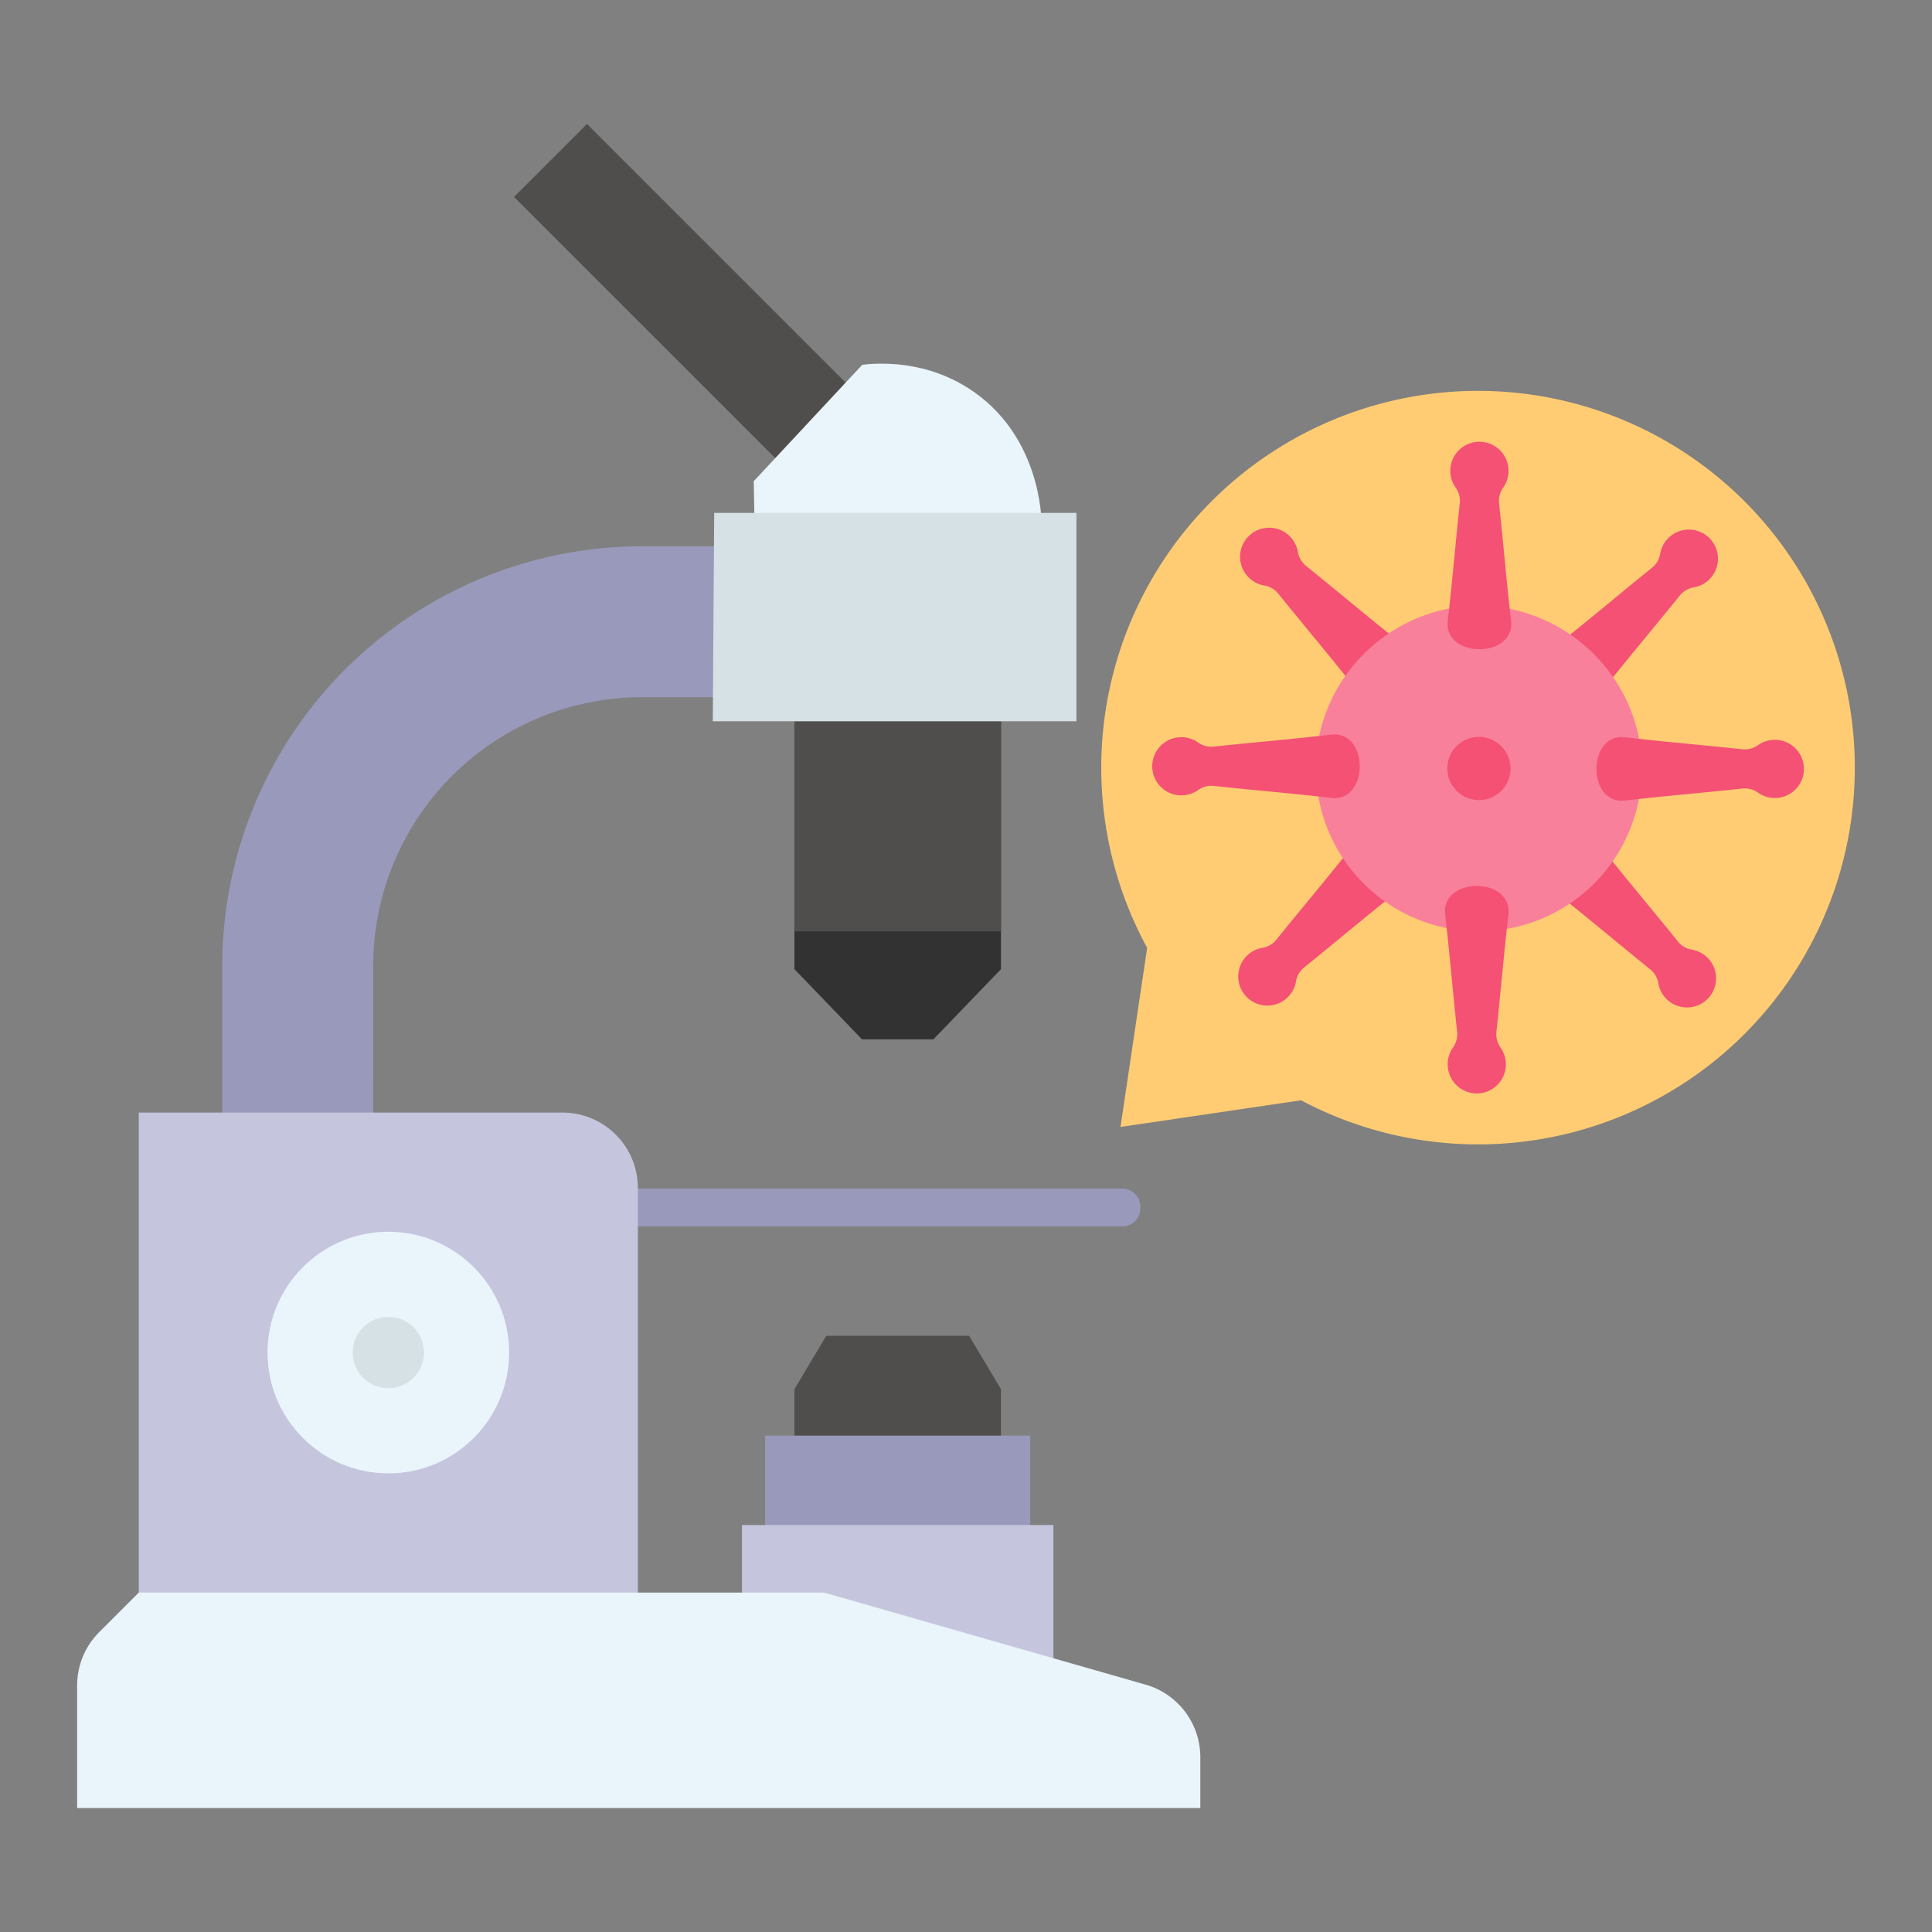<?xml version="1.0" ?><svg viewBox="0 0 512 512" xmlns="http://www.w3.org/2000/svg"><rect x="0" y="0" width="512" height="512" fill="#808080" stroke="none"/><defs><style>.cls-1{fill:#9999bc;}.cls-2{fill:#333232;}.cls-3{fill:#4f4e4c;}.cls-4{fill:#c5c5dd;}.cls-5{fill:#eaf5fb;}.cls-6{fill:#d6e1e5;}.cls-7{fill:#ffcc73;}.cls-8{fill:#f45175;}.cls-9{fill:#f9809a;}</style></defs><title/><g id="Flat-Virus"><g data-name="covid-19 coronavirus bacteria virus microscope research laboratory" id="covid-19_coronavirus_bacteria_virus_microscope_research_laboratory-2"><path class="cls-1" d="M165.072,315H297.271c6.622,0,6.608,10,0,10H165.072Z"/><path class="cls-1" d="M98.894,318.619h-40V255.949A111.304,111.304,0,0,1,170.071,144.771h46.341v40H170.071a71.259,71.259,0,0,0-71.178,71.178Z"/><polygon class="cls-2" points="210.528 160 210.528 256.837 228.44 275.438 247.359 275.438 265.27 256.837 265.27 160 210.528 160"/><rect class="cls-3" height="86.837" width="54.742" x="210.528" y="160"/><polygon class="cls-3" points="136.232 52.186 211.374 127.329 230.063 107.348 155.566 32.852 136.232 52.186"/><path class="cls-4" d="M36.776,294.838H149.045a20,20,0,0,1,20,20v117.21a0,0,0,0,1,0,0H36.776a0,0,0,0,1,0,0v-137.21A0,0,0,0,1,36.776,294.838Z"/><circle class="cls-5" cx="102.91" cy="358.443" r="32.017"/><circle class="cls-6" cx="102.91" cy="358.443" r="9.444"/><path class="cls-5" d="M200.253,154.735h75.796v-15.39c.001-2.148-.344-22.879-17.625-35.25-12.724-9.109-26.466-7.841-29.916-7.421L199.75,127.518Z"/><polygon class="cls-3" points="265.27 386.635 265.27 368.158 256.827 354 218.971 354 210.528 368.158 210.528 386.635 265.27 386.635"/><rect class="cls-1" height="33.967" width="70.247" x="202.776" y="380.454"/><polygon class="cls-4" points="279.171 440.291 279.171 404.148 196.628 404.148 196.628 442.048 279.171 442.048 279.171 440.291"/><path class="cls-5" d="M36.776,422.048l-10.475,10.475a20,20,0,0,0-5.858,14.142V479.148H318.098V465.675a20,20,0,0,0-14.495-19.227l-85.217-24.4Z"/><polygon class="cls-6" points="189.27 135.916 188.894 191.148 285.27 191.148 285.27 135.916 189.27 135.916"/><path class="cls-7" d="M462.312,274.024A99.849,99.849,0,1,0,304.01,251.198L296.94,298.661l47.862-7.071A99.889,99.889,0,0,0,462.312,274.024Z"/><path class="cls-8" d="M370.306,169.663c-7.03-5.517-16.546-13.546-24.244-19.738a6.03,6.03,0,0,1-2.117-3.697,7.712,7.712,0,1,0-8.935,8.931,6.038,6.038,0,0,1,3.701,2.118c6.192,7.698,14.221,17.214,19.738,24.244C364.784,189.594,378.373,175.994,370.306,169.663Z"/><path class="cls-8" d="M357.954,224.823c-5.517,7.03-13.546,16.546-19.738,24.244a6.03,6.03,0,0,1-3.697,2.117,7.712,7.712,0,1,0,8.931,8.935,6.037,6.037,0,0,1,2.118-3.701c7.698-6.192,17.214-14.221,24.244-19.738C377.886,230.345,364.285,216.756,357.954,224.823Z"/><path class="cls-8" d="M413.114,237.174c7.03,5.517,16.546,13.546,24.244,19.738a6.03,6.03,0,0,1,2.117,3.697,7.712,7.712,0,1,0,8.935-8.931,6.038,6.038,0,0,1-3.701-2.118c-6.192-7.698-14.221-17.214-19.737-24.244C418.636,217.243,405.047,230.844,413.114,237.174Z"/><path class="cls-8" d="M425.466,182.015c5.517-7.03,13.546-16.546,19.738-24.244a6.03,6.03,0,0,1,3.697-2.117,7.712,7.712,0,1,0-8.931-8.935,6.038,6.038,0,0,1-2.118,3.701c-7.698,6.192-17.214,14.221-24.244,19.738C405.535,176.493,419.135,190.081,425.466,182.015Z"/><path class="cls-9" d="M390.985,160.56c-22.672.478-41.706,19.135-42.248,42.06a43.195,43.195,0,1,0,86.373,1.69C435.48,179.996,414.936,160.055,390.985,160.56Z"/><path class="cls-8" d="M400.444,164.415c-1.07-8.872-2.121-21.279-3.186-31.1a6.03,6.03,0,0,1,1.117-4.111,7.712,7.712,0,1,0-12.633-.003,6.038,6.038,0,0,1,1.119,4.114c-1.065,9.821-2.116,22.228-3.186,31.099C382.446,174.604,401.672,174.595,400.444,164.415Z"/><path class="cls-8" d="M352.706,194.685c-8.872,1.07-21.279,2.121-31.1,3.186a6.03,6.03,0,0,1-4.111-1.117,7.712,7.712,0,1,0-.003,12.633,6.038,6.038,0,0,1,4.114-1.119c9.821,1.065,22.228,2.116,31.099,3.186C362.895,212.683,362.887,193.457,352.706,194.685Z"/><path class="cls-8" d="M382.976,242.423c1.07,8.872,2.121,21.279,3.186,31.1a6.029,6.029,0,0,1-1.117,4.111,7.712,7.712,0,1,0,12.634.003,6.038,6.038,0,0,1-1.119-4.114c1.065-9.821,2.116-22.228,3.186-31.099C400.974,232.234,381.748,232.242,382.976,242.423Z"/><path class="cls-8" d="M430.714,212.153c8.872-1.07,21.279-2.121,31.1-3.186a6.03,6.03,0,0,1,4.111,1.117,7.712,7.712,0,1,0,.003-12.633,6.038,6.038,0,0,1-4.114,1.119c-9.821-1.065-22.228-2.116-31.099-3.186C420.525,194.155,420.534,213.38,430.714,212.153Z"/><path class="cls-8" d="M391.738,195.269a8.383,8.383,0,1,0,8.582,8.509A8.459,8.459,0,0,0,391.738,195.269Z"/></g></g></svg>